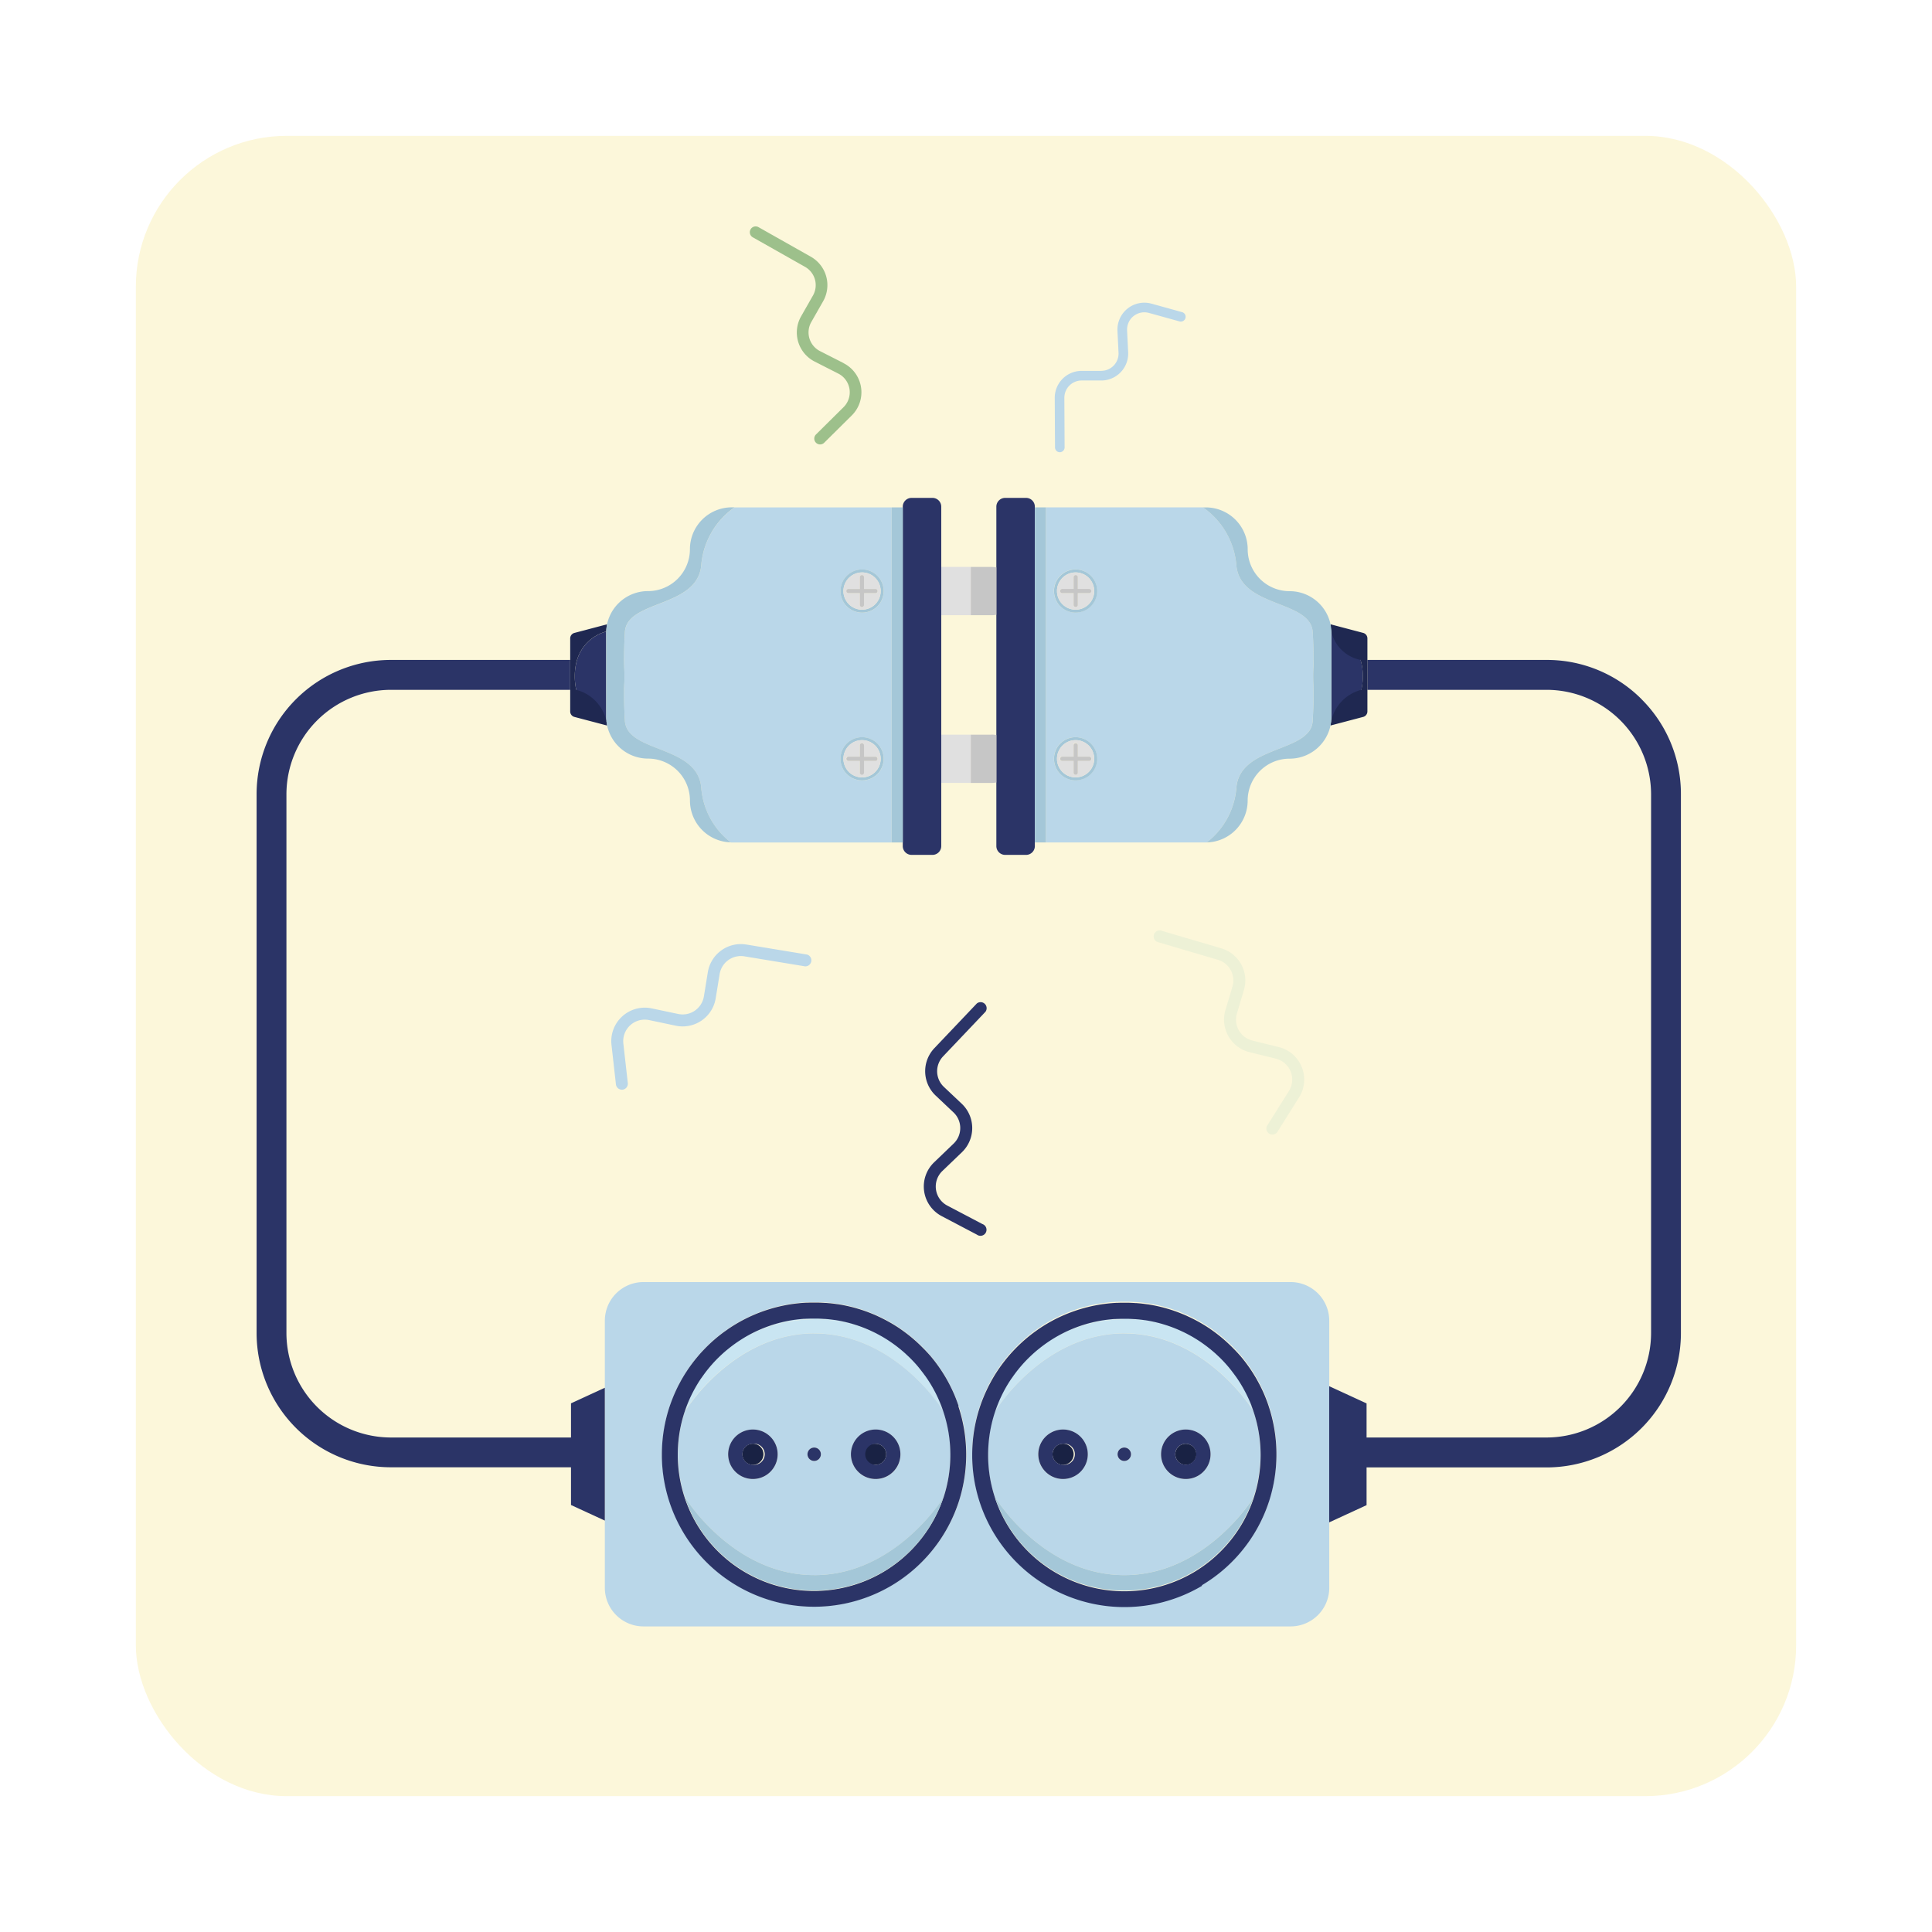 <svg xmlns="http://www.w3.org/2000/svg" xmlns:xlink="http://www.w3.org/1999/xlink" width="128" height="128" viewBox="0 0 128 128">
  <defs>
    <filter id="Rectángulo_403230" x="0" y="0" width="128" height="128" filterUnits="userSpaceOnUse">
      <feOffset dy="3" input="SourceAlpha"/>
      <feGaussianBlur stdDeviation="3" result="blur"/>
      <feFlood flood-opacity="0.161"/>
      <feComposite operator="in" in2="blur"/>
      <feComposite in="SourceGraphic"/>
    </filter>
    <clipPath id="clip-path">
      <rect id="Rectángulo_403237" data-name="Rectángulo 403237" width="94.373" height="92.755" fill="none"/>
    </clipPath>
  </defs>
  <g id="Grupo_1108396" data-name="Grupo 1108396" transform="translate(-191 -536)">
    <g transform="matrix(1, 0, 0, 1, 191, 536)" filter="url(#Rectángulo_403230)">
      <rect id="Rectángulo_403230-2" data-name="Rectángulo 403230" width="110" height="110" rx="10" transform="translate(9 6)" fill="#fcf7da"/>
    </g>
    <g id="Grupo_1108395" data-name="Grupo 1108395" transform="translate(208 551)">
      <g id="Grupo_1108394" data-name="Grupo 1108394" clip-path="url(#clip-path)">
        <path id="Trazado_898757" data-name="Trazado 898757" d="M954.043,1528.271h0l.005-.016-.005.015" transform="translate(-905.098 -1449.853)" fill="#c9e5f2"/>
        <path id="Trazado_898758" data-name="Trazado 898758" d="M1273.642,1498.727l-.006-.011.025.045-.019-.034" transform="translate(-1208.296 -1421.828)" fill="#c9e5f2"/>
        <path id="Trazado_898759" data-name="Trazado 898759" d="M1210.074,1434.087l0,0-.012-.007.036.021-.02-.012" transform="translate(-1147.979 -1360.506)" fill="#c9e5f2"/>
        <path id="Trazado_898760" data-name="Trazado 898760" d="M1230.823,1448.465h0l-.062-.049.065.052,0,0" transform="translate(-1167.62 -1374.108)" fill="#c9e5f2"/>
        <path id="Trazado_898761" data-name="Trazado 898761" d="M1117.007,1409.652l-.211,0-.2,0,.2,0,.211,0" transform="translate(-1059.307 -1337.331)" fill="#c9e5f2"/>
        <path id="Trazado_898762" data-name="Trazado 898762" d="M962.5,1411.357a9.818,9.818,0,0,0-4.72,1.237l-.005,0-.143.089-.041.026-.129.085-.061.042-.094.065-.066.047-.086.062-.067.05-.083.063-.066.051-.084.067-.062.05-.1.08-.057.048-.126.109-.059.053-.079.072-.063.059-.073.069-.064.062-.07.069-.063.063-.069.071-.061.063-.072.078-.054.059-.117.133-.054.063-.067.079-.057.07-.061.075-.057.072-.059.076-.055.073-.057.078-.053.073-.058.083-.049.07-.1.142-.047.072-.058.09-.047.076-.051.084-.046.078-.049.084-.045.079-.048.087-.042.078-.048.093-.038.074c-.021.042-.042.085-.063.128l-.042.088-.055.117-.033.074-.044.1-.033.078-.04.1-.032.079-.039.1-.029.078c-.013.036-.026.072-.039.108l-.025.071-.005.016c0,.021,0,.042-.005.063,0,0,3.154-5.14,8.557-5.14,5.358,0,8.5,5.054,8.556,5.139v0c-.017-.052-.036-.1-.054-.155l-.016-.046q-.036-.1-.073-.2l0-.013q-.035-.089-.072-.178l-.011-.026c-.024-.057-.048-.113-.073-.169l-.014-.031c-.025-.055-.05-.11-.076-.164l-.016-.033q-.038-.081-.079-.16l-.017-.035c-.026-.052-.053-.1-.081-.155l-.02-.038c-.026-.049-.053-.1-.08-.146l-.025-.045c-.025-.044-.05-.087-.076-.13l-.033-.056-.074-.121-.039-.062-.074-.114-.043-.066-.074-.109-.047-.068-.075-.1-.05-.069-.076-.1-.053-.069-.077-.1-.055-.068-.079-.1-.057-.067-.081-.094-.058-.066-.084-.093-.058-.063-.088-.092-.057-.059-.092-.093-.055-.054-.1-.094-.052-.048-.106-.1-.045-.04-.116-.1-.035-.03-.129-.108-.065-.052-.153-.12-.064-.049-.089-.066-.066-.048-.091-.065-.065-.045q-.093-.064-.188-.127l-.044-.029-.1-.064-.06-.037-.105-.064-.036-.021-.026-.015a9.777,9.777,0,0,0-4.556-1.151" transform="translate(-904.999 -1338.951)" fill="#c9e5f2"/>
        <path id="Trazado_898763" data-name="Trazado 898763" d="M1286.126,1525.786l.016.046-.016-.046" transform="translate(-1220.145 -1447.51)" fill="#c9e5f2"/>
        <path id="Trazado_898764" data-name="Trazado 898764" d="M1287.49,1529.705v0h0" transform="translate(-1221.438 -1451.225)" fill="#c9e5f2"/>
        <path id="Trazado_898765" data-name="Trazado 898765" d="M1033.47,1409.738a9.776,9.776,0,0,1,4.556,1.151q-.162-.1-.328-.184l-.047-.025q-.1-.051-.194-.1l-.045-.022-.1-.047-.072-.034-.093-.043-.144-.063-.085-.036-.095-.039-.08-.032-.157-.059-.072-.026-.115-.04-.069-.024-.169-.055-.06-.018-.133-.04-.061-.017-.179-.049-.047-.012-.151-.037-.054-.013-.189-.041-.035-.007-.166-.032-.05-.009-.2-.033-.023,0-.182-.026-.046-.006-.2-.023h-.011l-.2-.017-.045,0q-.208-.015-.418-.021h-.044l-.211,0-.2,0h-.051l-.151.005-.066,0-.136.008-.069,0-.134.011-.067.006-.142.015-.056.006-.187.024h-.009l-.2.03-.043.007-.15.026-.062.012-.13.026-.068.014-.125.028-.067.016-.129.032-.059.015-.154.042-.032.009-.187.056-.037.012-.146.047-.061.021-.12.042-.067.024-.114.043-.068.026-.114.046-.064.026-.126.054-.049.021-.173.078-.031.015-.139.067-.061.031-.108.055-.067.035-.1.054-.068.038-.1.056-.066.038-.1.061-.053.032a9.82,9.82,0,0,1,4.72-1.237" transform="translate(-975.973 -1337.332)" fill="#c9e5f2"/>
        <path id="Trazado_898766" data-name="Trazado 898766" d="M1125.557,1409.724q.21.006.418.021-.208-.015-.418-.021" transform="translate(-1067.813 -1337.402)" fill="#c9e5f2"/>
        <path id="Trazado_898767" data-name="Trazado 898767" d="M873.135,1498.727l-.006-.011.025.045-.019-.034" transform="translate(-828.336 -1421.828)" fill="#c9e5f2"/>
        <path id="Trazado_898768" data-name="Trazado 898768" d="M553.536,1528.269h0l.005-.016-.005.015" transform="translate(-525.138 -1449.851)" fill="#c9e5f2"/>
        <path id="Trazado_898769" data-name="Trazado 898769" d="M830.3,1448.454h0l-.062-.05.066.053,0,0" transform="translate(-787.647 -1374.098)" fill="#c9e5f2"/>
        <path id="Trazado_898770" data-name="Trazado 898770" d="M809.566,1434.085l0,0-.012-.007.036.021-.02-.012" transform="translate(-768.018 -1360.505)" fill="#c9e5f2"/>
        <path id="Trazado_898771" data-name="Trazado 898771" d="M716.5,1409.652l-.211,0-.2,0,.2,0,.211,0" transform="translate(-679.347 -1337.331)" fill="#c9e5f2"/>
        <path id="Trazado_898772" data-name="Trazado 898772" d="M561.989,1411.357a9.819,9.819,0,0,0-4.72,1.237l-.005,0-.143.09-.04.026-.13.085-.061.042-.094.065-.066.047-.086.062-.068.05-.083.063-.066.051-.084.067-.062.05-.1.08-.056.047-.127.11-.059.053-.079.072-.063.059-.073.069-.064.062-.07.069-.063.063-.069.071-.06.063-.073.078-.054.059-.118.133-.054.063-.067.079-.057.07-.061.075-.057.072-.059.076-.055.073-.057.078-.053.073-.058.083-.049.07-.1.142-.047.072-.058.09-.047.076-.052.084-.046.078-.049.085-.045.079-.048.087-.042.078-.049.093-.038.073-.063.128-.042.088-.055.118-.033.074-.044.1-.033.078-.04.1-.032.079-.039.1-.029.078-.039.109-.025.071-.005.016c0,.021,0,.042-.005.063,0,0,3.154-5.14,8.557-5.14,5.357,0,8.5,5.053,8.556,5.139v0c-.017-.05-.034-.1-.052-.15l-.017-.05q-.035-.1-.073-.2l-.005-.013q-.035-.089-.072-.177l-.011-.027q-.036-.085-.073-.168l-.014-.032q-.037-.082-.075-.164l-.016-.034c-.026-.054-.052-.107-.078-.16l-.017-.035c-.026-.052-.053-.1-.081-.155l-.02-.038q-.039-.073-.08-.146l-.025-.045c-.025-.044-.05-.087-.076-.13l-.033-.056-.074-.121-.039-.062-.074-.114-.043-.066-.074-.109-.047-.068-.075-.1-.05-.069-.076-.1-.053-.069-.077-.1-.055-.069-.079-.1-.057-.067-.081-.094-.058-.065-.084-.093-.058-.063-.088-.092-.058-.059-.092-.093-.055-.054-.1-.094-.052-.048-.105-.1-.045-.04-.115-.1-.035-.03-.129-.108-.066-.053-.152-.12-.064-.049-.089-.066-.066-.048-.09-.065-.066-.045q-.093-.064-.187-.126l-.045-.03-.1-.064-.06-.037-.105-.064-.036-.021-.026-.015a9.777,9.777,0,0,0-4.556-1.151" transform="translate(-525.039 -1338.951)" fill="#c9e5f2"/>
        <path id="Trazado_898773" data-name="Trazado 898773" d="M886.98,1529.694v0h0" transform="translate(-841.475 -1451.213)" fill="#c9e5f2"/>
        <path id="Trazado_898774" data-name="Trazado 898774" d="M885.622,1525.79l.017.05-.017-.05" transform="translate(-840.188 -1447.513)" fill="#c9e5f2"/>
        <path id="Trazado_898775" data-name="Trazado 898775" d="M632.963,1409.738a9.775,9.775,0,0,1,4.556,1.151q-.162-.1-.328-.184l-.048-.025q-.1-.05-.193-.1l-.045-.022-.1-.047-.072-.034-.093-.043-.144-.063-.085-.036-.095-.039-.08-.032-.157-.06-.072-.026-.115-.04-.069-.024-.169-.055-.06-.018-.134-.04-.061-.017-.18-.049-.047-.012-.15-.037-.054-.013-.189-.041-.035-.007-.166-.032-.05-.009-.2-.033-.023,0-.181-.026-.046-.006-.2-.023h-.011l-.2-.017-.045,0q-.208-.015-.418-.021h-.044l-.211,0-.2,0H632.7l-.151.005-.066,0-.136.008-.069,0-.134.011-.067.006-.142.015-.056.006-.187.024h-.008l-.2.03-.043.007-.15.026-.062.012-.13.026-.068.014-.125.028-.067.016-.129.032-.059.015-.154.042-.033.009-.187.056-.036.012-.146.047-.061.021-.12.042-.067.024-.114.043-.068.026-.114.046-.064.026-.126.054-.049.021-.173.078-.031.015-.139.067-.061.031-.108.055-.067.035-.1.054-.068.038-.1.056-.066.038-.1.061-.054.032a9.82,9.82,0,0,1,4.72-1.237" transform="translate(-596.013 -1337.332)" fill="#c9e5f2"/>
        <path id="Trazado_898776" data-name="Trazado 898776" d="M725.051,1409.724q.21.006.418.021-.208-.015-.418-.021" transform="translate(-687.854 -1337.402)" fill="#c9e5f2"/>
        <path id="Trazado_898777" data-name="Trazado 898777" d="M1187.26,1572.115a.691.691,0,0,0-.807.685.7.7,0,0,0,.7.7.695.695,0,0,0,.112-1.381" transform="translate(-1125.585 -1491.452)" fill="#192244"/>
        <path id="Trazado_898778" data-name="Trazado 898778" d="M1028.6,1572.1a.7.7,0,1,0,.7.7.7.7,0,0,0-.7-.7" transform="translate(-975.167 -1491.452)" fill="#192244"/>
        <path id="Trazado_898779" data-name="Trazado 898779" d="M786.753,1572.115a.687.687,0,0,0-.112-.01.7.7,0,1,0,0,1.391.687.687,0,0,0,.112-.01.694.694,0,0,0,0-1.371" transform="translate(-745.625 -1491.452)" fill="#192244"/>
        <path id="Trazado_898780" data-name="Trazado 898780" d="M628.09,1572.1a.7.7,0,1,0,.7.7.7.7,0,0,0-.7-.7" transform="translate(-595.208 -1491.452)" fill="#192244"/>
        <path id="Trazado_898781" data-name="Trazado 898781" d="M643.237,9.057l-1.563-.795a1.39,1.39,0,0,1-.578-1.926l.784-1.376a2.162,2.162,0,0,0-.815-2.952L637.6.05a.386.386,0,1,0-.38.672l3.462,1.958a1.39,1.39,0,0,1,.524,1.9l-.784,1.376a2.162,2.162,0,0,0,.9,3l1.563.795a1.39,1.39,0,0,1,.348,2.226l-1.825,1.807a.386.386,0,0,0,.543.549l1.825-1.807a2.162,2.162,0,0,0-.541-3.464" transform="translate(-604.346 0)" fill="#9dc08b"/>
        <path id="Trazado_898782" data-name="Trazado 898782" d="M1169.366,918.528a2.195,2.195,0,0,0-1.525-1.324l-1.746-.432a1.426,1.426,0,0,1-1.024-1.791l.464-1.557a2.219,2.219,0,0,0-1.5-2.762l-3.915-1.153a.4.4,0,1,0-.224.76l3.915,1.153a1.426,1.426,0,0,1,.964,1.775l-.464,1.557a2.218,2.218,0,0,0,1.594,2.787l1.746.432a1.426,1.426,0,0,1,.864,2.144l-1.4,2.229a.4.4,0,1,0,.671.423l1.4-2.229a2.2,2.2,0,0,0,.181-2.012" transform="translate(-1100.122 -862.833)" fill="#edf1d6"/>
        <path id="Trazado_898783" data-name="Trazado 898783" d="M497.714,1383.567v-17.692a2.561,2.561,0,0,0-2.561-2.561H452.281a2.561,2.561,0,0,0-2.561,2.561v17.692a2.561,2.561,0,0,0,2.561,2.561h42.873a2.561,2.561,0,0,0,2.561-2.561m-24.559-5.645h0a10.009,10.009,0,0,1-.788,1.767,10.124,10.124,0,0,1-2.395,2.839h0a10.092,10.092,0,0,1-1.237.866l0,0a10.08,10.08,0,0,1-15.132-7.3,10.139,10.139,0,0,1-.092-1.229q0-.074,0-.149a10.221,10.221,0,0,1,.081-1.287h0a10.014,10.014,0,0,1,.461-1.983h0l.006-.016.028-.079c.014-.04.029-.081.044-.121l.033-.087.043-.112.035-.089.045-.109.037-.088.049-.111.037-.083.061-.131.047-.1c.023-.048.046-.1.07-.143l.043-.083.054-.1.047-.088.053-.1.05-.088.055-.094.052-.087.057-.094.052-.084.065-.1.052-.08q.053-.08.107-.16l.055-.078.065-.092.06-.082.064-.086.062-.082.065-.084.064-.081.068-.084.064-.078.074-.088.06-.071.131-.148.061-.066.081-.087.068-.071.077-.079.07-.071.078-.077.071-.069.081-.077.071-.066.088-.08.067-.06.14-.121.065-.054.108-.089.07-.056.094-.074.074-.057.093-.07.076-.056.1-.069.074-.053.1-.072.068-.046.144-.095.046-.03.159-.1.066-.04.115-.068.074-.043.11-.062.077-.042.112-.06.075-.04.121-.061.068-.034.154-.074.036-.017.193-.087.055-.024.141-.06.071-.029.127-.051.076-.029.127-.047.076-.027.134-.047.069-.024.163-.053.041-.013.209-.062.037-.01.172-.047.067-.017.144-.036.075-.018.139-.031.076-.016.145-.029.07-.014.167-.029.048-.008.221-.034h.01l.208-.027.062-.007.159-.017.075-.007.149-.012.078-.005.151-.009.074,0,.168-.006.057,0,.228,0c.079,0,.158,0,.236,0h.05q.235.007.467.024l.05,0,.218.019h.013l.228.026.052.007.2.028.026,0,.22.036.056.01.186.036.039.008.211.046.061.014.168.041.053.013.2.054.068.02.149.044.067.02.188.061.078.027.128.045.081.029.175.067.09.036.105.043.1.04.16.07.1.048.08.037.11.052.049.024q.11.054.218.111l.052.027q.2.107.4.222l.013.008,0,0,.022.013.118.071.067.042.113.071.049.032q.106.07.21.142l.073.051.1.072.074.054.1.074.072.055q.086.066.171.134l.068.055h0l0,0,.144.121.039.033.129.113.05.044.118.109.057.053.11.106.062.06.1.1.064.065.1.1.065.07.094.1.065.073.091.105.063.075.088.107.062.077.086.109.059.077.084.113.056.077.083.117.052.076.082.121.048.073.082.127.043.069c.028.045.056.09.083.135l.037.062c.028.048.057.1.084.145l.007.012.021.039q.046.081.09.163l.023.043q.046.086.09.173l.019.039c.03.059.059.119.088.179l.017.037q.043.091.084.183l.016.036q.041.094.081.188l.012.029q.041.1.08.2l.005.014q.042.108.082.218l.02.057c.02.055.039.11.058.166l0,.005h0a10.128,10.128,0,0,1,0,6.4m20.547,0h0a10,10,0,0,1-.788,1.767,10.124,10.124,0,0,1-2.395,2.839h0a10.1,10.1,0,0,1-1.237.866l0,0a10.08,10.08,0,0,1-15.132-7.3,10.146,10.146,0,0,1-.092-1.229q0-.074,0-.149a10.221,10.221,0,0,1,.081-1.287h0a10.014,10.014,0,0,1,.461-1.983h0l.006-.016.028-.08c.014-.04.029-.081.043-.12l.033-.087.043-.112.035-.089.045-.109.037-.088.049-.111.037-.083c.02-.044.041-.088.061-.132l.046-.1c.023-.048.047-.1.071-.144l.043-.083.054-.1.047-.088.053-.1.05-.089.054-.094.052-.088.057-.094.052-.085.065-.1.049-.076q.054-.082.11-.163l.055-.078.065-.092.06-.082.064-.086.062-.082.065-.084.064-.081.068-.084.064-.078.075-.088.06-.07q.065-.075.131-.148l.06-.066.081-.087.068-.071.077-.079.07-.071.078-.077.072-.069.081-.077.071-.066.088-.08.066-.06.139-.12.066-.056.107-.089.07-.056.094-.075.074-.057.093-.071.075-.056.1-.069.074-.053.1-.072.068-.046.144-.1.045-.029.159-.1.066-.04.115-.068.074-.043.11-.062.076-.042.112-.06.075-.04.121-.061.068-.034.155-.074.036-.017.193-.087.055-.024.141-.06.071-.029.128-.051.076-.029.127-.047.076-.027.134-.047.069-.024.163-.053.041-.013.209-.062.037-.01.172-.047.067-.017.144-.036.075-.018.139-.031.076-.016.145-.029.07-.014.167-.029.048-.008.221-.034h.01l.208-.027.062-.007.158-.017.075-.007.149-.012.078-.005.151-.009.074,0,.168-.006.057,0,.228,0c.079,0,.158,0,.236,0h.049q.235.007.467.024l.05,0,.218.019h.012l.228.026.052.007.2.028.026,0,.22.036.056.01.186.036.039.008.211.046.061.014.168.041.053.013.2.054.068.02.148.044.067.02.188.061.078.026.128.045.081.029.175.066.089.036.105.043.1.04.16.07.1.048.08.037.11.052.049.024q.11.054.218.111l.052.027q.2.107.4.222l.013.008,0,0,.022.013.118.071.067.042.113.071.049.032q.106.07.211.142l.073.051.1.072.073.054.1.074.071.055q.087.067.172.135l.068.054h0l0,0,.144.121.039.033.129.113.051.045.118.108.058.053.11.106.062.06.1.1.064.066.1.1.065.07.094.1.065.073.091.1.064.075.088.107.062.077.086.109.059.077.084.113.056.077.083.116.053.076.082.121.048.073.082.127.043.069c.028.045.056.09.083.135l.037.063c.028.048.057.1.084.144l.007.012.021.039c.03.054.06.108.09.162l.023.043q.046.086.09.172l.019.039c.03.059.059.119.088.178l.018.038c.029.061.057.121.084.183l.016.036q.041.094.081.188l.012.029q.041.1.08.2l.005.014q.042.108.082.218l.022.064c.019.053.038.106.056.16l0,.005h0a10.129,10.129,0,0,1,0,6.4" transform="translate(-426.648 -1293.374)" fill="#bad7e9"/>
        <path id="Trazado_898784" data-name="Trazado 898784" d="M953.6,1429.591c-5.4,0-8.557,5.14-8.557,5.14,0-.021,0-.042.005-.063a8.969,8.969,0,0,0-.413,1.776h0a9.149,9.149,0,0,0-.073,1.153c0,.045,0,.089,0,.133a9.074,9.074,0,0,0,.083,1.1,8.976,8.976,0,0,0,.4,1.7c0-.021,0-.042-.005-.064,0,0,3.154,5.14,8.557,5.14,5.361,0,8.508-5.06,8.556-5.139h0a9.069,9.069,0,0,0,0-5.734c-.052-.085-3.2-5.139-8.556-5.139m-3.6,9.579a1.64,1.64,0,1,1,1.176-1.573A1.637,1.637,0,0,1,950,1439.17m3.595-1.129a.444.444,0,1,1,.444-.443.443.443,0,0,1-.444.443m4.075,1.2a1.64,1.64,0,1,1,1.64-1.64,1.638,1.638,0,0,1-1.64,1.64" transform="translate(-896.108 -1356.25)" fill="#bad7e9"/>
        <path id="Trazado_898785" data-name="Trazado 898785" d="M1203.515,1430.4l-.023-.014q-.163-.1-.331-.185.166.088.328.184l.026.015" transform="translate(-1141.436 -1356.83)" fill="#bad7e9"/>
        <path id="Trazado_898786" data-name="Trazado 898786" d="M1028.7,1434.846l-.055.033,0,0,.005,0,.053-.032" transform="translate(-975.874 -1361.235)" fill="#bad7e9"/>
        <path id="Trazado_898787" data-name="Trazado 898787" d="M803.011,1430.4l-.023-.014q-.163-.1-.331-.185.166.088.328.184l.026.015" transform="translate(-761.479 -1356.83)" fill="#bad7e9"/>
        <path id="Trazado_898788" data-name="Trazado 898788" d="M553.1,1429.591c-5.4,0-8.557,5.14-8.557,5.14,0-.021,0-.042.005-.063a8.969,8.969,0,0,0-.413,1.776h0a9.138,9.138,0,0,0-.073,1.153c0,.045,0,.089,0,.133a9.074,9.074,0,0,0,.083,1.1,8.975,8.975,0,0,0,.4,1.7c0-.021,0-.042-.005-.064,0,0,3.154,5.14,8.557,5.14,5.361,0,8.508-5.06,8.556-5.139h0a9.07,9.07,0,0,0,0-5.734c-.053-.086-3.2-5.139-8.556-5.139m-3.6,9.579a1.64,1.64,0,1,1,1.176-1.573,1.636,1.636,0,0,1-1.176,1.573m3.595-1.129a.444.444,0,1,1,.444-.443.443.443,0,0,1-.444.443m4.075,1.2a1.64,1.64,0,1,1,1.64-1.64,1.638,1.638,0,0,1-1.64,1.64" transform="translate(-516.148 -1356.25)" fill="#bad7e9"/>
        <path id="Trazado_898789" data-name="Trazado 898789" d="M628.2,1434.847l-.055.033,0,0,.005,0,.053-.032" transform="translate(-595.914 -1361.236)" fill="#bad7e9"/>
        <path id="Trazado_898790" data-name="Trazado 898790" d="M458.342,935.966a.4.4,0,0,0,.393.352l.045,0a.4.4,0,0,0,.349-.438l-.295-2.618a1.426,1.426,0,0,1,1.711-1.555l1.76.371a2.218,2.218,0,0,0,2.647-1.816l.26-1.6a1.426,1.426,0,0,1,1.64-1.179l4.027.664a.4.4,0,0,0,.129-.782l-4.027-.664a2.219,2.219,0,0,0-2.551,1.834l-.26,1.6a1.426,1.426,0,0,1-1.7,1.167l-1.76-.371a2.218,2.218,0,0,0-2.662,2.419Z" transform="translate(-434.535 -879.123)" fill="#bad7e9"/>
        <path id="Trazado_898791" data-name="Trazado 898791" d="M1033.9,102.984l-1.306,0a1.783,1.783,0,0,0-1.779,1.793l.017,3.28a.319.319,0,0,0,.319.317h0a.319.319,0,0,0,.317-.32l-.017-3.28a1.146,1.146,0,0,1,1.144-1.152l1.306,0a1.783,1.783,0,0,0,1.777-1.871l-.071-1.444a1.146,1.146,0,0,1,1.451-1.161l2.041.566a.319.319,0,0,0,.17-.614l-2.041-.566a1.783,1.783,0,0,0-2.258,1.806l.071,1.444a1.146,1.146,0,0,1-1.142,1.2" transform="translate(-977.935 -93.413)" fill="#bad7e9"/>
        <path id="Trazado_898792" data-name="Trazado 898792" d="M955.341,722.027h0V718.05h0Z" transform="translate(-906.33 -681.212)" fill="#bad7e9"/>
        <rect id="Rectángulo_403232" data-name="Rectángulo 403232" height="3.977" transform="translate(49.011 18.615)" fill="#bad7e9"/>
        <rect id="Rectángulo_403233" data-name="Rectángulo 403233" height="7.982" transform="translate(49.011 25.724)" fill="#bad7e9"/>
        <path id="Trazado_898793" data-name="Trazado 898793" d="M1037.124,372.962c0-.449-.01-1.054-.056-1.846a1.3,1.3,0,0,0-.323-.791c-1.1-1.28-4.6-1.211-4.742-3.72a5.2,5.2,0,0,0-2.2-3.75h-10.407v22.2h10.652A5.073,5.073,0,0,0,1032,381.5c.149-2.569,3.817-2.434,4.817-3.814a1.288,1.288,0,0,0,.247-.7c.054-.916.062-1.581.054-2.045,0-.153-.007-.284-.013-.395q-.024-.5,0-.993c.007-.156.013-.352.015-.594m-15.769,7.98a1.43,1.43,0,1,1,1.43-1.43,1.431,1.431,0,0,1-1.43,1.43m0-11.114a1.431,1.431,0,1,1,1.43-1.431,1.431,1.431,0,0,1-1.43,1.431" transform="translate(-967.096 -344.24)" fill="#bad7e9"/>
        <path id="Trazado_898794" data-name="Trazado 898794" d="M884.205,366.8v18.255h0v-22.2h0Z" transform="translate(-838.843 -344.239)" fill="#bad7e9"/>
        <path id="Trazado_898795" data-name="Trazado 898795" d="M474.526,374.943c-.008.464,0,1.129.054,2.045a1.287,1.287,0,0,0,.247.7c1,1.38,4.668,1.245,4.817,3.814a5.073,5.073,0,0,0,1.958,3.555h10.652v-22.2H481.847a5.2,5.2,0,0,0-2.2,3.75c-.145,2.509-3.646,2.44-4.742,3.72a1.3,1.3,0,0,0-.323.791c-.047.792-.059,1.4-.056,1.846,0,.241.007.438.015.594q.024.5,0,.993c-.005.111-.01.242-.013.395m15.766-7.976a1.431,1.431,0,1,1-1.43,1.431,1.431,1.431,0,0,1,1.43-1.431m0,11.114a1.431,1.431,0,1,1-1.43,1.431,1.431,1.431,0,0,1,1.43-1.431" transform="translate(-450.179 -344.24)" fill="#bad7e9"/>
        <path id="Trazado_898796" data-name="Trazado 898796" d="M1405.938,562.469a8.846,8.846,0,0,0-6.3-2.608h-11.873v1.981h11.873a6.931,6.931,0,0,1,6.923,6.923v35.689a6.931,6.931,0,0,1-6.923,6.923h-11.926v-2.259l-2.477-1.141V617l2.477-1.141v-2.5h11.926a8.9,8.9,0,0,0,8.9-8.9V568.765a8.846,8.846,0,0,0-2.608-6.3" transform="translate(-1314.173 -531.139)" fill="#2b3467"/>
        <path id="Trazado_898797" data-name="Trazado 898797" d="M20.83,611.377H8.9a6.931,6.931,0,0,1-6.923-6.923V568.765A6.931,6.931,0,0,1,8.9,561.842H20.777v-1.981H8.9a8.9,8.9,0,0,0-8.9,8.9v35.689a8.9,8.9,0,0,0,8.9,8.9H20.83v2.5l2.241,1.032v-8.8l-2.241,1.032Z" transform="translate(0 -531.139)" fill="#2b3467"/>
        <path id="Trazado_898798" data-name="Trazado 898798" d="M939.228,1407.847l0,0a10.1,10.1,0,0,0,1.237-.866h0a10.124,10.124,0,0,0,2.395-2.839,10,10,0,0,0,.788-1.767h0a10.129,10.129,0,0,0,0-6.4h0l0-.005c-.018-.054-.037-.107-.055-.16l-.022-.064q-.04-.109-.082-.218l-.005-.014c-.026-.067-.053-.133-.08-.2l-.012-.029q-.04-.095-.081-.188l-.016-.035q-.041-.092-.084-.183l-.018-.037q-.043-.09-.088-.178l-.019-.039q-.044-.087-.09-.172l-.023-.043c-.029-.054-.059-.109-.089-.162l-.021-.039-.007-.012c-.028-.048-.056-.1-.084-.144l-.037-.063-.083-.135-.043-.069-.082-.127-.048-.073-.082-.121-.053-.076-.083-.116-.056-.077-.084-.113-.059-.077-.086-.109-.062-.077-.088-.107-.064-.075-.091-.1-.065-.073-.094-.1-.065-.07-.1-.1-.064-.066-.1-.1-.062-.06-.11-.105-.057-.054-.118-.108-.05-.045-.129-.113-.039-.033-.144-.121,0,0h0l-.068-.055q-.085-.068-.172-.135l-.071-.055-.1-.074-.073-.053-.1-.072-.073-.051q-.1-.072-.211-.142l-.049-.032-.113-.071-.067-.042-.118-.071-.022-.013,0,0-.013-.008q-.2-.116-.4-.222l-.052-.027q-.108-.057-.218-.111l-.049-.024-.11-.052-.08-.037-.1-.048-.16-.07-.1-.04-.105-.043-.089-.036-.175-.067-.081-.029-.128-.045-.078-.027-.188-.061-.067-.02-.149-.044-.068-.02-.2-.054-.053-.013-.168-.041-.061-.014-.211-.046-.039-.008-.186-.035-.056-.01-.22-.036-.026,0-.2-.028-.052-.007-.228-.026h-.012l-.218-.019-.05,0q-.232-.017-.467-.024h-.049c-.079,0-.157,0-.236,0l-.228,0-.057,0-.168.006-.074,0-.151.009-.078.005-.149.012-.075.007-.158.017-.062.007-.208.027h-.01l-.221.034-.048.008-.167.03-.07.014-.145.029-.076.016-.139.031-.075.018-.144.036-.067.017-.172.047-.037.01-.209.062-.041.013-.163.053-.069.024-.134.047-.076.027-.127.047-.076.029-.128.051-.071.029-.141.06-.055.024-.193.087-.036.017-.155.074-.068.034-.121.061-.075.04-.112.06-.076.042-.11.062-.074.043-.115.068-.066.04-.159.1-.045.029-.144.095-.068.046-.1.072-.074.053-.1.07-.075.056-.093.07-.074.057-.094.075-.07.056-.107.089-.066.056-.139.12-.066.06-.088.08-.071.066-.081.077-.071.069-.078.077-.07.071-.077.079-.068.071-.081.087-.06.066-.131.148-.06.071-.075.088-.064.078-.068.084-.063.081-.065.084-.062.082-.064.086-.06.082-.065.093-.055.078q-.055.081-.11.163l-.049.076-.065.1-.052.085-.057.094-.052.088-.054.094-.05.089-.053.1-.047.088-.054.1-.043.083c-.024.048-.047.1-.071.144l-.046.1c-.021.044-.041.088-.062.132l-.037.083-.049.111-.037.088-.045.109-.036.089-.043.112-.033.087-.043.121-.028.08-.006.016h0a10.023,10.023,0,0,0-.461,1.983h0a10.215,10.215,0,0,0-.081,1.287c0,.05,0,.1,0,.149a10.154,10.154,0,0,0,.092,1.229,10.087,10.087,0,0,0,15.132,7.3m-13.684-5.747a9.028,9.028,0,0,1-.485-2.8c0-.044,0-.089,0-.133a9.16,9.16,0,0,1,.073-1.153h0a8.967,8.967,0,0,1,.413-1.776h0l.005-.015.025-.071.039-.108.029-.078.039-.1.032-.079.04-.1.033-.078.043-.1.033-.074.055-.117.042-.089q.031-.064.063-.128l.038-.074.048-.093.042-.078.048-.087.045-.079.049-.084.046-.078.052-.084.047-.076.058-.09.047-.072q.047-.072.1-.142l.049-.07.058-.083.053-.073.057-.078.055-.073.059-.076.057-.072.061-.075.057-.07.067-.079.054-.063.117-.133.054-.059.072-.078.061-.063.069-.071.063-.063.07-.069.064-.062.073-.069.063-.059.079-.072.059-.053.126-.109.057-.048.1-.08.062-.05.084-.067.066-.051.083-.063.067-.05.086-.062.066-.047.094-.065.061-.042.129-.085.041-.026.143-.089,0,0,.055-.033.1-.061.066-.038.1-.056.068-.038.1-.054.067-.035.108-.055.061-.031.139-.067.031-.015.173-.078.049-.021.126-.054.064-.026.114-.046.068-.026.114-.043.067-.024.12-.042.061-.021.146-.047.037-.012.187-.056.032-.009.154-.042.06-.015.129-.032.067-.016.125-.028.068-.014.13-.026.063-.012.15-.026.043-.007.2-.03h.009l.187-.024.056-.006.142-.015.067-.006.134-.011.069,0,.136-.008.066,0,.151-.005h.051l.2,0,.212,0h.044q.21.006.418.021l.045,0,.2.017h.011l.2.023.046.006.181.025.023,0,.2.033.05.009.166.032.035.007.189.041.054.013.15.037.047.012.18.049.061.018.133.04.06.018.169.055.069.024.115.04.072.026.157.06.08.032.095.039.085.036.144.063.093.043.072.034.1.047.045.022c.065.032.13.065.194.1l.047.025q.168.089.331.185l.023.014.012.007,0,0,.02.012.105.064.06.037.1.064.044.029q.1.062.188.127l.065.045.09.065.066.048.089.066.064.049.153.12.062.049h0l0,0,.129.108.035.03.116.1.045.04.106.1.052.048.1.094.055.054.092.093.057.059.088.092.058.063.084.093.058.066.081.094.057.067.079.1.055.069.077.1.053.069.075.1.05.069.075.1.047.068.074.109.043.065.074.114.039.062.074.121.033.056.076.13.006.011.019.035c.027.048.054.1.08.146l.02.038c.027.051.054.1.081.155l.017.035q.04.08.079.16l.016.033c.026.054.051.109.076.164l.014.031q.037.084.073.169l.011.026c.024.059.048.118.072.178l0,.013q.038.1.073.2l.016.046c.018.052.037.1.054.155v0h0a9.069,9.069,0,0,1,0,5.734h0a8.964,8.964,0,0,1-.705,1.582,9.066,9.066,0,0,1-2.144,2.542h0a9.047,9.047,0,0,1-1.108.776l0,0-.038.022a9.032,9.032,0,0,1-13.108-4.861" transform="translate(-876.599 -1317.822)" fill="#2b3467"/>
        <path id="Trazado_898799" data-name="Trazado 898799" d="M543.146,1395.967l0-.005c-.019-.056-.038-.111-.058-.166l-.02-.057q-.04-.11-.082-.218l-.005-.014c-.026-.067-.053-.133-.08-.2l-.012-.029c-.026-.063-.054-.126-.081-.188l-.016-.035q-.041-.092-.084-.183l-.017-.037c-.029-.06-.058-.119-.088-.179l-.019-.039c-.029-.058-.059-.115-.09-.173l-.023-.043c-.029-.055-.059-.109-.09-.163l-.021-.038-.007-.012c-.028-.049-.056-.1-.084-.145l-.037-.062c-.027-.045-.055-.09-.083-.135l-.043-.069-.082-.127-.048-.073-.083-.121-.052-.076-.083-.116-.056-.077-.084-.113-.059-.077-.086-.109-.062-.077-.088-.107-.063-.075-.091-.1-.065-.073-.094-.1-.065-.07-.1-.1-.064-.065-.1-.1-.061-.06-.11-.106-.057-.053-.118-.109-.05-.044-.129-.113-.039-.033-.144-.121,0,0h0l-.068-.055q-.085-.068-.171-.134l-.072-.055-.1-.074-.074-.054-.1-.072-.073-.051q-.1-.072-.21-.142l-.049-.032-.113-.071-.067-.042-.118-.071-.022-.013,0,0-.013-.008q-.2-.115-.4-.222l-.052-.027q-.108-.057-.218-.111l-.049-.024-.11-.053-.08-.037-.1-.048-.16-.07-.1-.04-.105-.043-.09-.036-.175-.067-.081-.029-.128-.045-.078-.027-.188-.061-.067-.02-.149-.044-.068-.02-.2-.054-.053-.013-.168-.041-.061-.014-.211-.046-.039-.008-.186-.036-.056-.01-.22-.036-.026,0-.2-.028-.052-.007-.228-.026H534.6l-.218-.019-.05,0q-.232-.017-.467-.024h-.05c-.078,0-.157,0-.236,0l-.228,0-.057,0-.168.006-.074,0-.151.009-.078.005-.149.012-.075.007-.159.017-.062.007-.208.027h-.01l-.221.034-.048.008-.167.03-.07.014-.145.029-.076.016-.139.031-.075.018-.144.036-.067.017-.172.047-.037.01-.209.062-.041.013-.163.053-.069.023-.134.047-.076.027-.127.047-.076.029-.128.051-.071.029-.141.06-.055.024-.193.087-.036.017-.154.074-.068.034-.121.061-.075.04-.112.06-.077.042-.11.062-.074.043-.115.068-.066.04-.159.1-.046.029-.144.095-.068.046-.1.072-.074.053-.1.069-.076.056-.093.07-.074.057-.094.074-.07.056-.108.089-.064.054-.14.121-.067.06-.088.08-.071.066-.081.077-.071.069-.078.077-.07.071-.077.079-.068.071-.081.087-.061.066q-.066.073-.131.148l-.06.071-.074.088-.064.078-.068.083-.064.081-.065.084-.062.082-.064.086-.06.082-.065.092-.055.078q-.054.079-.107.16l-.052.08-.065.1-.052.084-.057.094-.052.087-.055.094-.05.088-.053.1-.047.088-.054.1-.043.083c-.024.047-.047.095-.07.143l-.047.1-.061.131-.037.083-.049.111-.037.088-.045.109-.035.089-.043.112-.033.087c-.015.04-.029.08-.044.121l-.028.079-.006.016h0a10.017,10.017,0,0,0-.461,1.983h0a10.226,10.226,0,0,0-.081,1.287c0,.05,0,.1,0,.149a10.086,10.086,0,0,0,15.224,8.528l0,0a10.1,10.1,0,0,0,1.237-.866h0a10.123,10.123,0,0,0,2.395-2.839,10.006,10.006,0,0,0,.788-1.767h0a10.128,10.128,0,0,0,0-6.4h0m-1,6.069h0a8.964,8.964,0,0,1-.706,1.582,9.068,9.068,0,0,1-2.144,2.542h0a9.065,9.065,0,0,1-1.108.776l0,0-.038.022a9.025,9.025,0,0,1-13.511-6.557,9.1,9.1,0,0,1-.083-1.1c0-.044,0-.089,0-.133a9.138,9.138,0,0,1,.073-1.153h0a8.976,8.976,0,0,1,.413-1.776h0l.005-.015.025-.071c.013-.036.026-.073.039-.109l.029-.078.039-.1.032-.079.04-.1.033-.078.044-.1.033-.074c.018-.039.036-.078.055-.117l.042-.088q.031-.064.063-.128l.038-.074.049-.093.042-.078.048-.087.045-.079.049-.085.046-.078.051-.084.047-.076.058-.09.047-.072q.047-.072.1-.142l.049-.07.059-.083.053-.073.057-.078.055-.073.059-.076.057-.072.061-.075.057-.07.067-.079.054-.063.117-.133.054-.059.073-.078.06-.063.069-.071.063-.063.07-.069.064-.062.073-.069.063-.059.079-.072.059-.053.127-.11.056-.047.1-.08.062-.05.084-.067.066-.051.083-.063.068-.05.086-.062.066-.047.094-.065.061-.041.13-.085.04-.026.143-.09,0,0,.055-.033.1-.061.066-.038.1-.056.068-.038.1-.054.067-.035.108-.055.061-.031.14-.067.031-.015.173-.078.049-.021.126-.054.064-.026.114-.046.068-.026.114-.043.067-.024.12-.042.061-.021.146-.047.036-.012.187-.056.033-.009.154-.042.06-.015.129-.032.067-.016.125-.028.068-.014.13-.026.063-.012.15-.026.043-.007.2-.03h.008l.187-.024.056-.006.142-.015.067-.006.134-.011.069,0,.136-.008.066,0,.151-.005h.051l.2,0,.211,0h.044q.21.006.418.021l.045,0,.2.017h.011l.2.023.047.006.181.025.023,0,.2.033.05.009.166.032.035.007.189.041.054.013.151.037.047.012.18.049.061.018.133.04.06.018.169.055.069.024.115.04.072.026.157.06.08.032.095.039.085.036.144.063.093.043.072.034.1.047.045.022q.1.048.193.1l.048.025q.167.089.331.185l.023.014.012.007,0,0,.02.012.105.064.06.037.1.064.045.03q.095.062.187.126l.066.046.09.065.066.048.089.066.064.049.152.12.062.05h0l0,0,.129.108.035.03.115.1.045.04.105.1.052.048.1.094.055.054.092.093.058.059.087.092.059.063.084.093.058.066.081.094.057.068.079.1.055.069.077.1.053.069.076.1.05.069.075.1.047.068.074.109.043.065.074.114.039.062.074.121.033.056.076.13.006.011.019.035q.041.072.08.146l.02.038c.027.051.054.1.081.155l.017.035q.04.079.078.16l.016.034q.038.081.075.164l.014.032q.037.084.073.168l.011.027c.024.059.048.118.072.177l.005.014c.025.065.049.13.073.2l.017.05c.018.05.035.1.052.15v0h0a9.069,9.069,0,0,1,0,5.734" transform="translate(-496.639 -1317.822)" fill="#2b3467"/>
        <path id="Trazado_898800" data-name="Trazado 898800" d="M1169.219,1556.906a1.64,1.64,0,1,0-1.179-1.574,1.637,1.637,0,0,0,1.179,1.574m.46-2.269a.714.714,0,0,1,.112.01.692.692,0,1,1-.112-.01" transform="translate(-1108.117 -1473.984)" fill="#2b3467"/>
        <path id="Trazado_898801" data-name="Trazado 898801" d="M1011.593,1553.759a1.64,1.64,0,1,0,1.176,1.573,1.641,1.641,0,0,0-1.176-1.573m-.464,2.268a.695.695,0,0,1-.11-1.381.683.683,0,0,1,.11-.01.7.7,0,1,1,0,1.39" transform="translate(-957.7 -1473.984)" fill="#2b3467"/>
        <path id="Trazado_898802" data-name="Trazado 898802" d="M1112.815,1577.455a.444.444,0,1,0-.443.444.444.444,0,0,0,.443-.444" transform="translate(-1054.884 -1496.107)" fill="#2b3467"/>
        <path id="Trazado_898803" data-name="Trazado 898803" d="M769.174,1553.692a1.64,1.64,0,1,0,1.64,1.64,1.638,1.638,0,0,0-1.64-1.64m.112,2.325a.694.694,0,1,1,.584-.685.7.7,0,0,1-.584.685" transform="translate(-728.158 -1473.984)" fill="#2b3467"/>
        <path id="Trazado_898804" data-name="Trazado 898804" d="M611.086,1553.759a1.64,1.64,0,1,0,1.176,1.573,1.641,1.641,0,0,0-1.176-1.573m-.464,2.268a.695.695,0,0,1-.11-1.381.683.683,0,0,1,.11-.01.7.7,0,1,1,0,1.39" transform="translate(-577.74 -1473.984)" fill="#2b3467"/>
        <path id="Trazado_898805" data-name="Trazado 898805" d="M711.866,1577.01a.444.444,0,1,0,.444.444.444.444,0,0,0-.444-.444" transform="translate(-674.924 -1496.106)" fill="#2b3467"/>
        <path id="Trazado_898806" data-name="Trazado 898806" d="M865.8,1001.794a.4.4,0,0,0-.575-.546l-2.811,2.959a2.219,2.219,0,0,0,.085,3.141l1.182,1.116a1.426,1.426,0,0,1,.011,2.063l-1.3,1.248a2.219,2.219,0,0,0,.507,3.561l2.332,1.226a.4.4,0,1,0,.369-.7l-2.332-1.226a1.426,1.426,0,0,1-.326-2.289l1.3-1.248a2.218,2.218,0,0,0-.016-3.21l-1.182-1.116a1.426,1.426,0,0,1-.055-2.019Z" transform="translate(-817.509 -949.764)" fill="#2b3467"/>
        <path id="Trazado_898807" data-name="Trazado 898807" d="M1387.756,526.995v1.787a2.815,2.815,0,0,1-.016.3,2.78,2.78,0,0,0,2-2.087,3.915,3.915,0,0,0,.1-.891,3.764,3.764,0,0,0-.15-1.09,2.779,2.779,0,0,0-1.931-1.884c0,.034,0,.068,0,.1v3.763Z" transform="translate(-1316.546 -496.291)" fill="#2b3467"/>
        <path id="Trazado_898808" data-name="Trazado 898808" d="M955.926,374.24h1.382a.584.584,0,0,0,.584-.584V351.171a.584.584,0,0,0-.584-.584h-1.382a.584.584,0,0,0-.584.584v22.484a.584.584,0,0,0,.584.584" transform="translate(-906.331 -332.601)" fill="#2b3467"/>
        <path id="Trazado_898809" data-name="Trazado 898809" d="M413.053,526.995v-3.763c0-.034,0-.068,0-.1a2.779,2.779,0,0,0-1.931,1.884,3.762,3.762,0,0,0-.15,1.09,3.918,3.918,0,0,0,.1.891,2.78,2.78,0,0,0,2,2.087,2.815,2.815,0,0,1-.016-.3Z" transform="translate(-389.891 -496.291)" fill="#2b3467"/>
        <path id="Trazado_898810" data-name="Trazado 898810" d="M834.492,351.217v22.439a.584.584,0,0,0,.584.584h1.382a.584.584,0,0,0,.584-.584V351.172a.584.584,0,0,0-.584-.584h-1.382a.584.584,0,0,0-.584.584Z" transform="translate(-791.681 -332.602)" fill="#2b3467"/>
        <path id="Trazado_898811" data-name="Trazado 898811" d="M1388.862,516.2a3.759,3.759,0,0,1,.15,1.09,3.914,3.914,0,0,1-.1.891,2.745,2.745,0,0,0-2.042,2.365l2.167-.571a.376.376,0,0,0,.279-.363v-4.839a.376.376,0,0,0-.279-.363l-2.167-.572a2.468,2.468,0,0,0,1.99,2.361" transform="translate(-1315.722 -487.478)" fill="#1f2851"/>
        <path id="Trazado_898812" data-name="Trazado 898812" d="M407.381,514.316a2.775,2.775,0,0,1,.058-.477l-2.167.572a.376.376,0,0,0-.279.363v4.839a.375.375,0,0,0,.279.363l2.167.571a2.747,2.747,0,0,0-2.043-2.365,3.916,3.916,0,0,1-.1-.891,3.762,3.762,0,0,1,.15-1.09,2.779,2.779,0,0,1,1.931-1.884" transform="translate(-384.216 -487.478)" fill="#1f2851"/>
        <path id="Trazado_898813" data-name="Trazado 898813" d="M967.051,1646.453l.038-.022,0,0a9.046,9.046,0,0,0,1.108-.776h0a9.063,9.063,0,0,0,2.144-2.542,8.963,8.963,0,0,0,.706-1.582c-.049.079-3.2,5.139-8.556,5.139-5.4,0-8.557-5.14-8.557-5.14,0,.022,0,.043.005.064a9.033,9.033,0,0,0,13.108,4.861" transform="translate(-904.998 -1557.314)" fill="#a4c7d8"/>
        <path id="Trazado_898814" data-name="Trazado 898814" d="M561.988,1646.668c-5.4,0-8.557-5.14-8.557-5.14,0,.022,0,.043.005.064a9.033,9.033,0,0,0,13.108,4.861l.038-.022,0,0a9.042,9.042,0,0,0,1.108-.776h0a9.06,9.06,0,0,0,2.144-2.542,8.955,8.955,0,0,0,.706-1.582c-.049.079-3.2,5.139-8.556,5.139" transform="translate(-525.039 -1557.314)" fill="#a4c7d8"/>
        <rect id="Rectángulo_403234" data-name="Rectángulo 403234" width="0.735" height="22.199" transform="translate(51.562 18.615)" fill="#a4c7d8"/>
        <path id="Trazado_898815" data-name="Trazado 898815" d="M1229.273,377.684c-1,1.38-4.668,1.245-4.817,3.814a5.072,5.072,0,0,1-1.958,3.555,2.775,2.775,0,0,0,2.711-2.774,2.776,2.776,0,0,1,2.775-2.775,2.771,2.771,0,0,0,2.758-2.474,2.813,2.813,0,0,0,.016-.3v-5.55c0-.034,0-.068,0-.1a2.77,2.77,0,0,0-2.772-2.673,2.775,2.775,0,0,1-2.775-2.775,2.775,2.775,0,0,0-2.775-2.775h-.182a5.2,5.2,0,0,1,2.2,3.75c.146,2.509,3.646,2.44,4.742,3.72a1.3,1.3,0,0,1,.323.791c.047.792.059,1.4.056,1.846,0,.241-.007.438-.015.594q-.024.5,0,.993c.005.111.01.242.012.395.008.464,0,1.129-.054,2.045a1.287,1.287,0,0,1-.247.7" transform="translate(-1159.548 -344.24)" fill="#a4c7d8"/>
        <path id="Trazado_898816" data-name="Trazado 898816" d="M1031.2,443.017a1.431,1.431,0,1,0,1.431,1.431,1.431,1.431,0,0,0-1.431-1.431m0,2.663a1.233,1.233,0,1,1,1.233-1.233,1.233,1.233,0,0,1-1.233,1.233" transform="translate(-976.938 -420.289)" fill="#a4c7d8"/>
        <path id="Trazado_898817" data-name="Trazado 898817" d="M1031.2,659.646a1.431,1.431,0,1,0,1.431,1.431,1.431,1.431,0,0,0-1.431-1.431m0,2.663a1.233,1.233,0,1,1,1.233-1.233,1.233,1.233,0,0,1-1.233,1.233" transform="translate(-976.938 -625.805)" fill="#a4c7d8"/>
        <path id="Trazado_898818" data-name="Trazado 898818" d="M820.156,366.8v18.255h.735v-22.2h-.735Z" transform="translate(-778.08 -344.239)" fill="#a4c7d8"/>
        <path id="Trazado_898819" data-name="Trazado 898819" d="M459.748,385.053a5.073,5.073,0,0,1-1.958-3.555c-.149-2.569-3.817-2.434-4.817-3.814a1.287,1.287,0,0,1-.247-.7c-.054-.916-.062-1.581-.054-2.045,0-.153.007-.284.013-.394q.024-.5,0-.993c-.007-.156-.013-.352-.015-.594,0-.449.01-1.054.056-1.846a1.3,1.3,0,0,1,.323-.791c1.1-1.28,4.6-1.211,4.742-3.72a5.2,5.2,0,0,1,2.2-3.75h-.182a2.775,2.775,0,0,0-2.775,2.775,2.775,2.775,0,0,1-2.775,2.775,2.769,2.769,0,0,0-2.772,2.673c0,.034,0,.068,0,.1v5.55a2.813,2.813,0,0,0,.016.3,2.774,2.774,0,0,0,2.758,2.474,2.775,2.775,0,0,1,2.775,2.775,2.775,2.775,0,0,0,2.711,2.774" transform="translate(-428.325 -344.239)" fill="#a4c7d8"/>
        <path id="Trazado_898820" data-name="Trazado 898820" d="M755.442,445.877a1.431,1.431,0,1,0-1.431-1.43,1.431,1.431,0,0,0,1.431,1.43m0-2.663a1.233,1.233,0,1,1-1.233,1.233,1.233,1.233,0,0,1,1.233-1.233" transform="translate(-715.328 -420.288)" fill="#a4c7d8"/>
        <path id="Trazado_898821" data-name="Trazado 898821" d="M755.442,662.508a1.431,1.431,0,1,0-1.431-1.43,1.431,1.431,0,0,0,1.431,1.43m0-2.663a1.233,1.233,0,1,1-1.233,1.233,1.233,1.233,0,0,1,1.233-1.233" transform="translate(-715.328 -625.806)" fill="#a4c7d8"/>
        <rect id="Rectángulo_403235" data-name="Rectángulo 403235" width="1.957" height="3.197" transform="translate(45.362 22.56)" fill="#e0e0e0"/>
        <rect id="Rectángulo_403236" data-name="Rectángulo 403236" width="1.957" height="3.197" transform="translate(45.362 33.673)" fill="#e0e0e0"/>
        <path id="Trazado_898822" data-name="Trazado 898822" d="M1034.858,446.874a1.233,1.233,0,1,0,1.233,1.233,1.233,1.233,0,0,0-1.233-1.233m.914,1.371H1035v.768a.139.139,0,1,1-.277,0v-.768h-.768a.139.139,0,0,1,0-.277h.768V447.2a.139.139,0,1,1,.277,0v.768h.768a.139.139,0,0,1,0,.277" transform="translate(-980.598 -423.948)" fill="#e0e0e0"/>
        <path id="Trazado_898823" data-name="Trazado 898823" d="M1034.858,663.5a1.233,1.233,0,1,0,1.233,1.233,1.233,1.233,0,0,0-1.233-1.233m1.053,1.233a.139.139,0,0,1-.139.139H1035v.768a.139.139,0,1,1-.277,0v-.768h-.767a.139.139,0,1,1,0-.277h.767v-.768a.139.139,0,1,1,.277,0v.768h.768a.139.139,0,0,1,.139.139" transform="translate(-980.598 -629.465)" fill="#e0e0e0"/>
        <path id="Trazado_898824" data-name="Trazado 898824" d="M759.1,446.874a1.233,1.233,0,1,0,1.233,1.233,1.233,1.233,0,0,0-1.233-1.233m.9,1.371h-.768v.768a.139.139,0,1,1-.277,0v-.768h-.768a.139.139,0,0,1,0-.277h.768V447.2a.139.139,0,1,1,.277,0v.768H760a.139.139,0,0,1,0,.277" transform="translate(-718.988 -423.948)" fill="#e0e0e0"/>
        <path id="Trazado_898825" data-name="Trazado 898825" d="M759.1,663.5a1.233,1.233,0,1,0,1.233,1.233A1.233,1.233,0,0,0,759.1,663.5m1.037,1.233a.139.139,0,0,1-.139.139h-.768v.768a.139.139,0,0,1-.277,0v-.768h-.768a.139.139,0,1,1,0-.277h.768v-.768a.139.139,0,0,1,.277,0v.768H760a.139.139,0,0,1,.139.139" transform="translate(-718.988 -629.465)" fill="#e0e0e0"/>
        <path id="Trazado_898826" data-name="Trazado 898826" d="M923.715,439.74h-1.369v3.2h1.369a1.6,1.6,0,0,0,.323-.033h0v-3.132h0a1.607,1.607,0,0,0-.323-.033" transform="translate(-875.028 -417.18)" fill="#c6c6c6"/>
        <path id="Trazado_898827" data-name="Trazado 898827" d="M923.715,656.372h-1.369v3.2h1.369a1.607,1.607,0,0,0,.323-.033h0V656.4h0a1.6,1.6,0,0,0-.323-.033" transform="translate(-875.028 -622.699)" fill="#c6c6c6"/>
        <path id="Trazado_898828" data-name="Trazado 898828" d="M1039.391,451.438h-.768v-.768a.139.139,0,1,0-.277,0v.768h-.768a.139.139,0,0,0,0,.277h.768v.768a.139.139,0,1,0,.277,0v-.768h.768a.139.139,0,0,0,0-.277" transform="translate(-984.217 -427.419)" fill="#c6c6c6"/>
        <path id="Trazado_898829" data-name="Trazado 898829" d="M1039.391,668.068h-.768V667.3a.139.139,0,0,0-.277,0v.768h-.768a.139.139,0,0,0,0,.277h.768v.768a.139.139,0,1,0,.277,0v-.768h.768a.139.139,0,0,0,0-.277" transform="translate(-984.217 -632.935)" fill="#c6c6c6"/>
        <path id="Trazado_898830" data-name="Trazado 898830" d="M761.508,451.716h.768v.768a.139.139,0,1,0,.277,0v-.768h.768a.139.139,0,0,0,0-.277h-.768v-.768a.139.139,0,1,0-.277,0v.768h-.768a.139.139,0,0,0,0,.277" transform="translate(-722.309 -427.419)" fill="#c6c6c6"/>
        <path id="Trazado_898831" data-name="Trazado 898831" d="M761.508,668.346h.768v.768a.139.139,0,1,0,.277,0v-.768h.768a.139.139,0,0,0,0-.277h-.768V667.3a.139.139,0,0,0-.277,0v.768h-.768a.139.139,0,0,0,0,.277" transform="translate(-722.309 -632.935)" fill="#c6c6c6"/>
      </g>
    </g>
  </g>
</svg>
